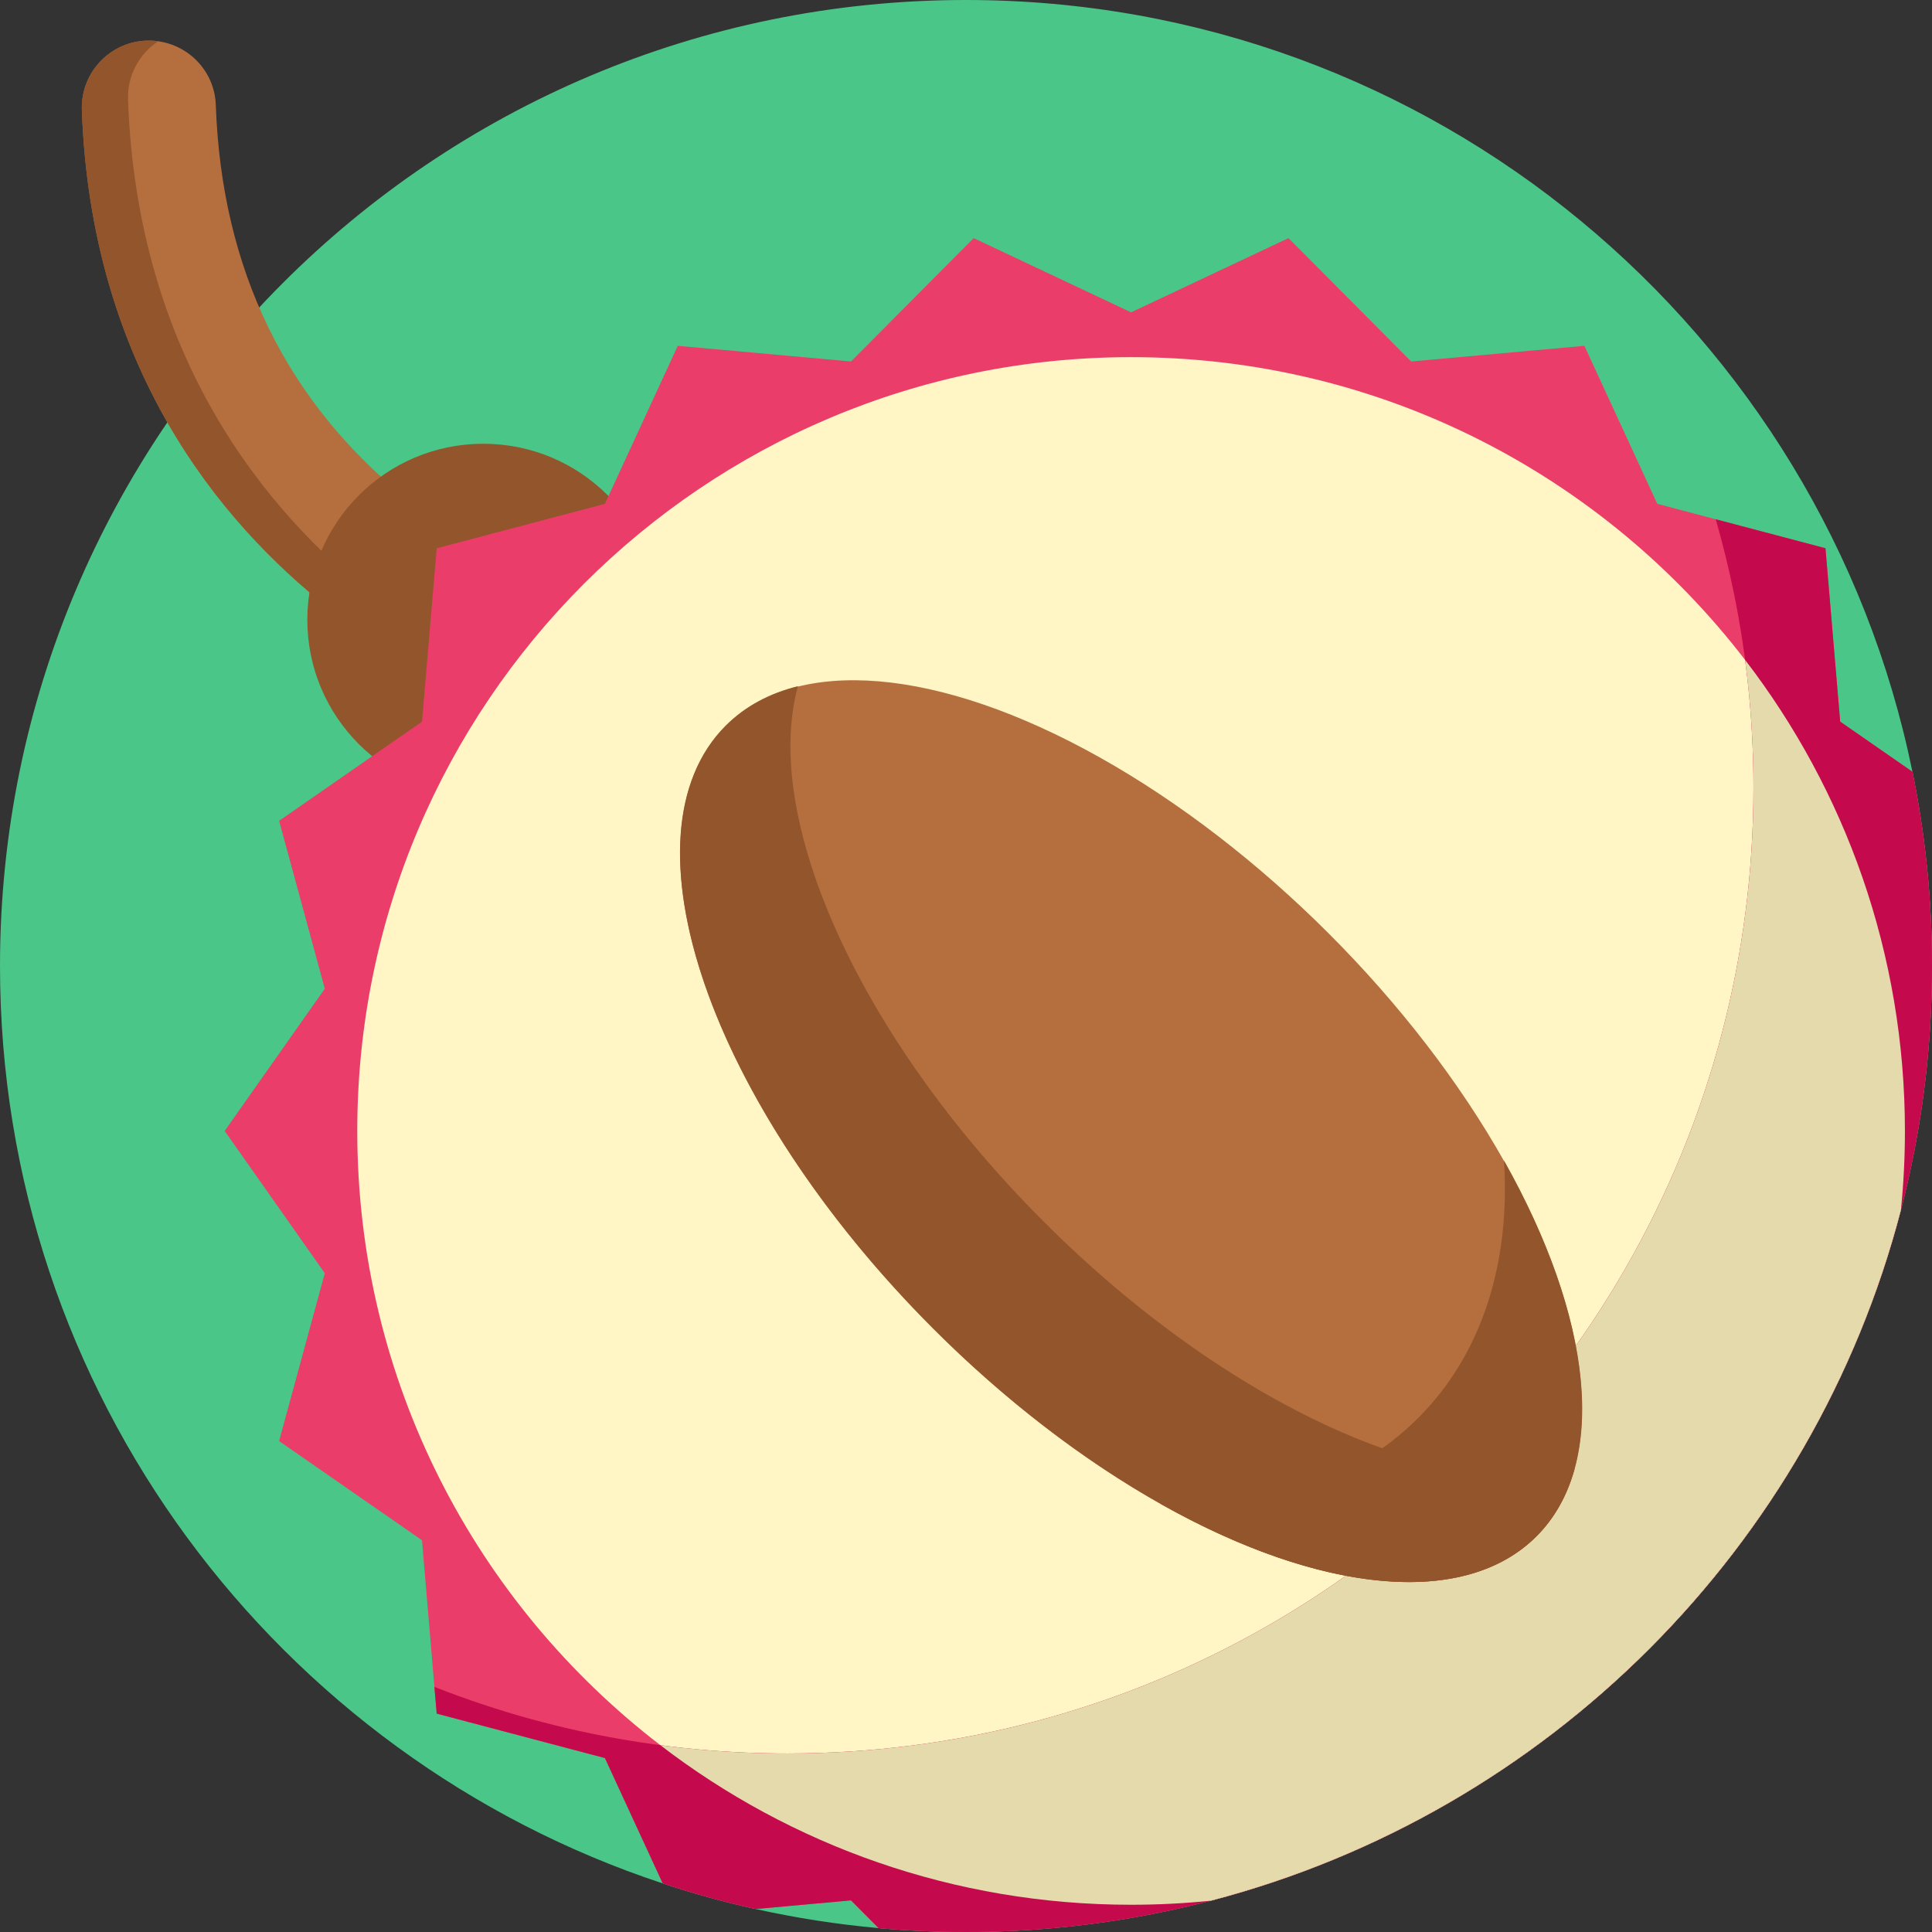 <?xml version="1.0" encoding="UTF-8"?>
<!DOCTYPE svg PUBLIC '-//W3C//DTD SVG 1.0//EN'
          'http://www.w3.org/TR/2001/REC-SVG-20010904/DTD/svg10.dtd'>
<svg contentScriptType="text/ecmascript" zoomAndPan="magnify" xmlns:xlink="http://www.w3.org/1999/xlink" contentStyleType="text/css" id="Capa_1" style="enable-background:new 0 0 512 512;" version="1.1" width="100pt" xml:space="preserve" preserveAspectRatio="xMidYMid meet" viewBox="0 0 512 512" height="100.0pt" xmlns="http://www.w3.org/2000/svg" x="0px" y="0px"
>
<rect x="0" y="0" width="512" height="512" fill="#333333" stroke="none"/>
<path style="fill:#4AC688;" d="M512,256c0,22.319-2.853,43.98-8.234,64.627c-23.239,89.37-93.56,159.754-182.899,183.077  C300.157,509.116,278.413,512,256,512c-7.805,0-15.538-0.345-23.165-1.034c-11.086-0.993-21.964-2.696-32.59-5.057  c-8.37-1.86-16.572-4.117-24.607-6.781C73.624,465.429,0,369.309,0,256C0,114.615,114.615,0,256,0  c123.758,0,226.994,87.813,250.817,204.528C510.213,221.153,512,238.373,512,256z"
  />
<path style="fill:#B56E3E;" d="M158.495,196.906c-1.483-0.336-36.718-8.546-71.035-35.485  C58.051,138.336,24.158,97.164,21.694,29.206C21.316,18.791,29.91,10.268,40.319,10.78l0,0c9.179,0.451,16.547,7.833,16.869,17.017  c1.53,43.7,18.71,78.927,51.201,104.881c28.071,22.424,57.719,29.524,58.016,29.593L158.495,196.906z"
  />
<g
  >
	<path style="fill:#93552B;" d="M99.692,158.671c-29.408-23.085-63.3-64.257-65.765-132.215c-0.235-6.48,3.006-12.225,7.995-15.52   c-0.528-0.074-1.061-0.129-1.602-0.156c-10.408-0.512-19.003,8.011-18.625,18.426c2.465,67.958,36.357,109.13,65.765,132.215   c34.318,26.939,69.554,35.148,71.035,35.485l1.353-5.925C146.526,186.538,122.906,176.894,99.692,158.671z"
    />
	<circle r="46.637" style="fill:#93552B;" cx="128.084" cy="164.237"
    />
</g
    >
<path style="fill:#EA3D6A;" d="M512,256c0,141.385-114.615,256-256,256c-7.805,0-15.538-0.345-23.165-1.034l-7.304-7.346  l-25.287,2.288c-8.37-1.86-16.572-4.117-24.607-6.781l-15.329-33.228l-44.575-11.776l-0.606-7.084l-3.291-38.86l-37.867-26.29  l12.11-44.481l-26.54-37.7l26.54-37.689l-12.11-44.492l37.867-26.29l3.897-45.944l44.575-11.776l19.31-41.869l45.913,4.148  l32.507-32.695l41.712,19.675l41.712-19.675l32.507,32.695l45.913-4.148l19.31,41.869l15.496,4.096l29.079,7.68l3.897,45.944  l19.153,13.291C510.213,221.153,512,238.373,512,256z"
    />
<path style="fill:#FFF5C5;" d="M504.822,299.708c0,7.064-0.355,14.043-1.055,20.919c-23.239,89.37-93.56,159.754-182.899,183.077  c-6.938,0.711-13.991,1.076-21.117,1.076c-46.937,0-90.196-15.767-124.761-42.297c-48.828-37.491-80.311-96.454-80.311-162.774  c0-113.257,91.815-205.061,205.072-205.061c66.288,0,125.231,31.451,162.722,80.238C489.023,209.45,504.822,252.729,504.822,299.708  z"
    />
<path style="fill:#C40A4D;" d="M512,256c0,141.385-114.615,256-256,256c-7.805,0-15.538-0.345-23.165-1.034l-7.304-7.346  l-25.287,2.288c-8.37-1.86-16.572-4.117-24.607-6.781l-15.329-33.228l-44.575-11.776l-0.606-7.084  c4.347,1.714,8.746,3.302,13.197,4.775c8.035,2.664,16.238,4.921,24.607,6.781c10.627,2.361,21.504,4.065,32.59,5.057  c7.628,0.69,15.36,1.034,23.165,1.034c22.413,0,44.157-2.884,64.867-8.297c89.339-23.322,159.66-93.706,182.899-183.077  c5.381-20.647,8.234-42.308,8.234-64.627c0-17.627-1.787-34.847-5.183-51.472c-1.358-6.635-2.967-13.166-4.817-19.602l29.079,7.68  l3.897,45.944l19.153,13.291C510.213,221.153,512,238.373,512,256z"
    />
<path style="fill:#E5DAAC;" d="M504.822,299.708c0,7.064-0.355,14.043-1.055,20.919c-23.239,89.37-93.56,159.754-182.899,183.077  c-6.938,0.711-13.991,1.076-21.117,1.076c-46.937,0-90.196-15.767-124.761-42.297c3.49,0.47,7.001,0.857,10.533,1.17  c7.628,0.69,15.36,1.034,23.165,1.034c22.413,0,44.157-2.884,64.867-8.297c89.339-23.322,159.66-93.706,182.899-183.077  c5.381-20.647,8.234-42.308,8.234-64.627c0-11.452-0.752-22.737-2.215-33.802C489.023,209.45,504.822,252.729,504.822,299.708z"
    />
<ellipse rx="151.916" ry="74.099" style="fill:#B56E3E;" cx="299.743" cy="299.71" transform="matrix(-0.707 -0.707 0.707 -0.707 299.766 723.587)"
    />
<g
    >
	<path style="fill:#93552B;" d="M398.575,307.549c1.705,26.794-5.59,51.08-22.747,68.237   c-17.157,17.157-41.443,24.453-68.237,22.747c41.351,23.284,80.113,28.07,99.584,8.6C426.644,387.662,421.86,348.9,398.575,307.549   z"
      />
	<path style="fill:#93552B;" d="M276.613,323.763c-49.378-49.378-74.718-107.22-65.147-141.918c-7.515,1.866-14,5.306-19.136,10.443   c-28.937,28.937-4.302,100.491,55.026,159.819s130.882,83.964,159.819,55.026c4.854-4.854,8.192-10.91,10.121-17.901   C382.471,397.879,325.409,372.559,276.613,323.763z"
      />
</g
      >
<g
      >
</g
      >
<g
      >
</g
      >
<g
      >
</g
      >
<g
      >
</g
      >
<g
      >
</g
      >
<g
      >
</g
      >
<g
      >
</g
      >
<g
      >
</g
      >
<g
      >
</g
      >
<g
      >
</g
      >
<g
      >
</g
      >
<g
      >
</g
      >
<g
      >
</g
      >
<g
      >
</g
      >
<g
      >
</g
      >
</svg
    >
